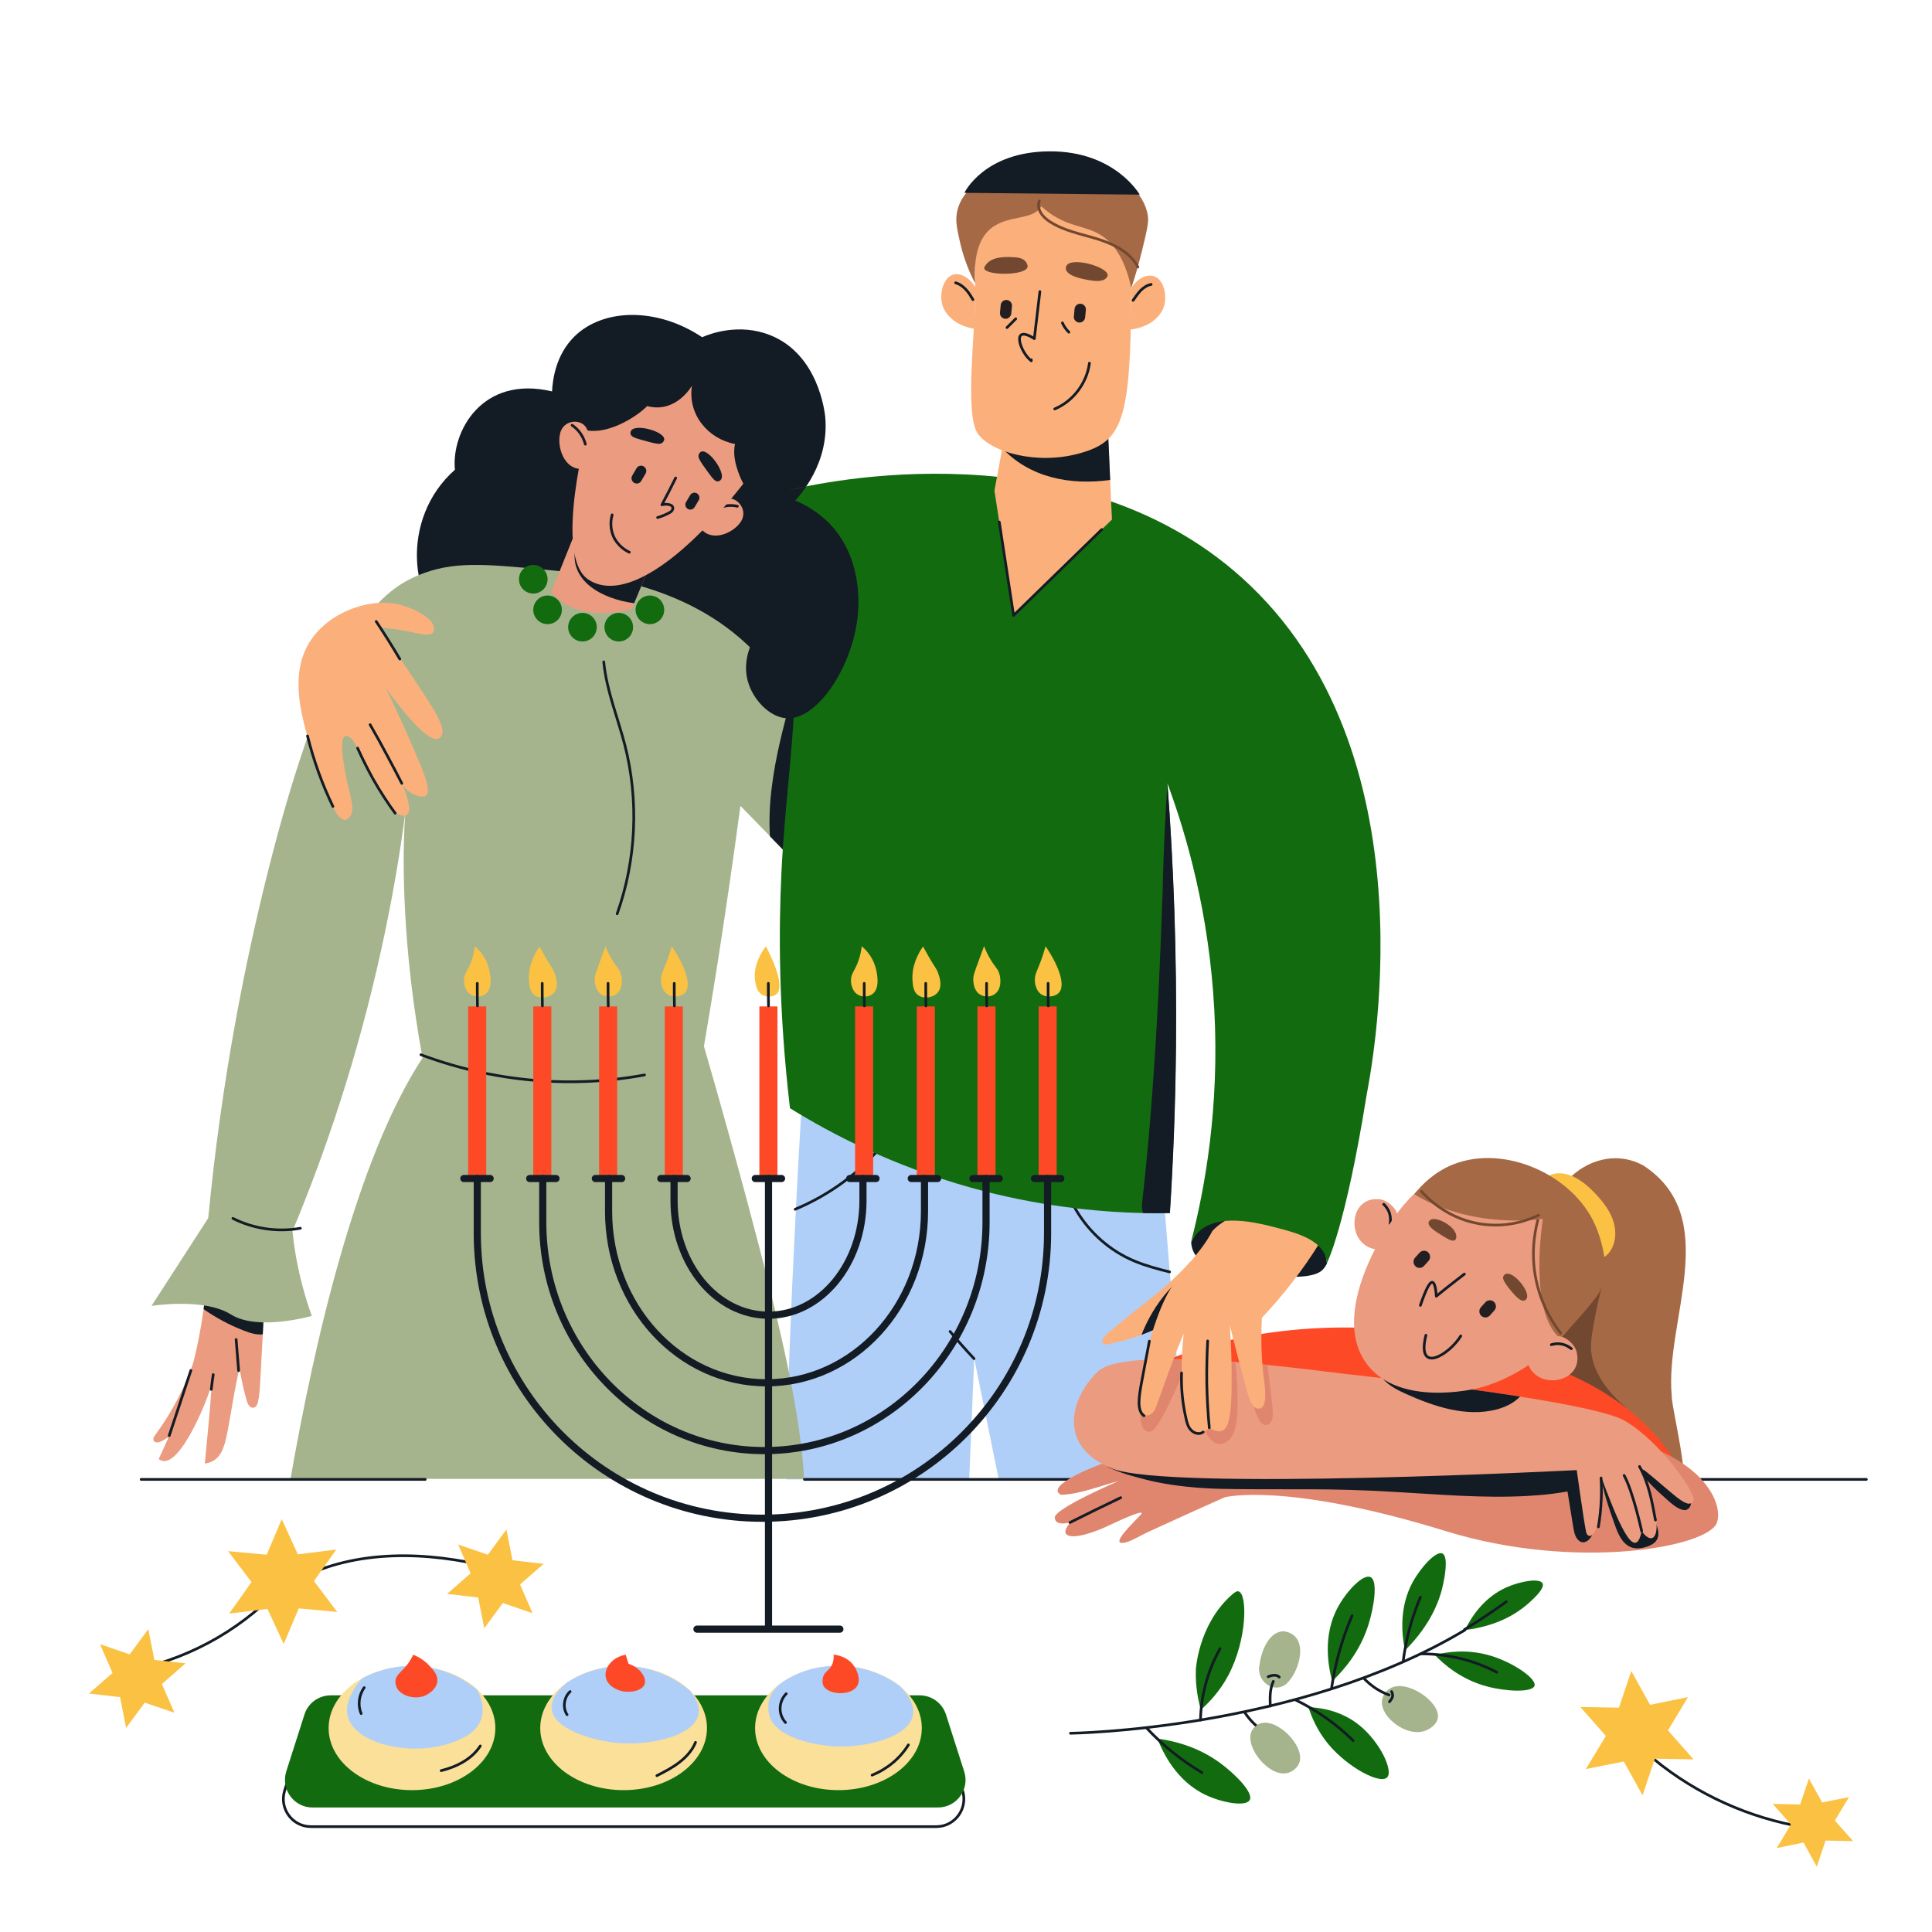 <?xml version="1.0" ?><svg id="Layer_1" style="enable-background:new 0 0 1080 1080;" version="1.1" viewBox="0 0 1080 1080" xml:space="preserve" xmlns="http://www.w3.org/2000/svg" xmlns:xlink="http://www.w3.org/1999/xlink"><style type="text/css">
	.st0{fill:none;stroke:#131B24;stroke-width:1.5;stroke-linecap:round;stroke-linejoin:round;stroke-miterlimit:10;}
	.st1{fill:#126C0F;}
	.st2{fill:#0D590B;}
	.st3{fill:#FFFFFF;}
	.st4{fill:#FD4926;}
	.st5{fill:#FFFFFF;stroke:#131B24;stroke-width:1.5;stroke-linecap:round;stroke-linejoin:round;stroke-miterlimit:10;}
	.st6{fill:#FFBE8F;}
	.st7{fill:#B0CFF8;}
	.st8{fill:#131B24;}
	.st9{fill:#3B1308;}
	.st10{fill:#8F1A09;}
	.st11{fill:none;}
	.st12{fill:#543613;}
	.st13{fill:#A5B48D;}
	.st14{fill:#FBE099;}
	.st15{fill:#FBC143;}
	.st16{fill:#F9A525;}
	.st17{fill:#F9A525;stroke:#131B24;stroke-width:1.5;stroke-linecap:round;stroke-linejoin:round;stroke-miterlimit:10;}
	.st18{fill:none;stroke:#8F1A09;stroke-width:1.5;stroke-linecap:round;stroke-linejoin:round;stroke-miterlimit:10;}
	.st19{fill:#E8F1FD;}
	.st20{fill:#8FB8F4;}
	.st21{fill:none;stroke:#131B24;stroke-width:1.5;stroke-linecap:round;stroke-miterlimit:10;}
	.st22{fill:#1D2E59;}
	.st23{fill:#A66946;}
	.st24{fill:#5C301B;}
	.st25{fill:#BD3C2A;}
	.st26{fill:none;stroke:#8F1A09;stroke-width:1.5;stroke-linecap:round;stroke-miterlimit:10;}
	.st27{fill:none;stroke:#FFFFFF;stroke-width:1.5;stroke-linecap:round;stroke-linejoin:round;stroke-miterlimit:10;}
	.st28{fill:none;stroke:#FFFFFF;stroke-width:1.5;stroke-linecap:round;stroke-miterlimit:10;}
	.st29{fill:none;stroke:#B0CFF8;stroke-width:1.5;stroke-linecap:round;stroke-miterlimit:10;}
	.st30{fill:#EB9B7F;}
	.st31{fill:none;stroke:#B0CFF8;stroke-width:1.5;stroke-linecap:round;stroke-linejoin:round;stroke-miterlimit:10;}
	.st32{fill:#CB582C;}
	.st33{fill:#690C04;}
	.st34{fill:#829467;}
	.st35{fill:#22391F;}
	.st36{fill:#FBB07B;}
	.st37{fill:none;stroke:#693D30;stroke-width:1.5;stroke-linecap:round;stroke-linejoin:round;stroke-miterlimit:10;}
	.st38{fill:none;stroke:#3B1308;stroke-width:1.5;stroke-linecap:round;stroke-linejoin:round;stroke-miterlimit:10;}
	.st39{fill:#693D30;}
	.st40{fill:#E68B7A;}
	.st41{fill:#FD4926;stroke:#131B24;stroke-width:1.5;stroke-linecap:round;stroke-linejoin:round;stroke-miterlimit:10;}
	.st42{fill:#231F20;}
	.st43{fill:#3E4560;}
	.st44{fill:#3E4560;stroke:#131B24;stroke-width:1.5;stroke-linecap:round;stroke-linejoin:round;stroke-miterlimit:10;}
	.st45{fill:#1A1A1A;}
	.st46{fill:none;stroke:#22391F;stroke-width:3;stroke-linecap:round;stroke-linejoin:round;stroke-miterlimit:10;}
	.st47{fill:none;stroke:#126C0F;stroke-width:1.5;stroke-linecap:round;stroke-linejoin:round;stroke-miterlimit:10;}
	.st48{fill:#6E4D41;}
	.st49{fill:#C79E8F;}
	.st50{fill:none;stroke:#6E4D41;stroke-width:1.5;stroke-linecap:round;stroke-linejoin:round;stroke-miterlimit:10;}
	.st51{fill:none;stroke:#231F20;stroke-linecap:round;stroke-linejoin:round;stroke-miterlimit:10;}
	.st52{fill:#4C4CFF;}
	.st53{fill:#EB9B7F;stroke:#131B24;stroke-width:1.5;stroke-linecap:round;stroke-linejoin:round;stroke-miterlimit:10;}
	.st54{fill:none;stroke:#126C0F;stroke-width:5;stroke-miterlimit:10;}
	.st55{fill:none;stroke:#FBC143;stroke-width:1.5;stroke-linecap:round;stroke-linejoin:round;stroke-miterlimit:10;}
	.st56{fill:#C8D8E3;}
	.st57{opacity:0.6;fill:none;stroke:#EB9B7F;stroke-width:1.5;stroke-linecap:round;stroke-linejoin:round;stroke-miterlimit:10;}
	.st58{fill:#79848A;}
	.st59{fill:#734830;}
	.st60{fill:#E0866E;}
	.st61{fill:none;stroke:#734830;stroke-width:1.5;stroke-linecap:round;stroke-linejoin:round;stroke-miterlimit:10;}
	.st62{fill:none;stroke:#131B24;stroke-width:4;stroke-linecap:round;stroke-linejoin:round;stroke-miterlimit:10;}
	.st63{fill:#47322A;}
	.st64{fill:#ED1C24;}
	.st65{clip-path:url(#SVGID_00000043443722393651019040000006368004147750301058_);}
	.st66{fill:#FBC143;stroke:#131B24;stroke-width:1.5;stroke-linecap:round;stroke-linejoin:round;stroke-miterlimit:10;}
	.st67{fill:none;stroke:#A66946;stroke-width:1.5;stroke-linecap:round;stroke-linejoin:round;stroke-miterlimit:10;}
	.st68{fill:none;stroke:#22391F;stroke-width:10;stroke-linecap:round;stroke-linejoin:round;stroke-miterlimit:10;}
	.st69{fill:none;stroke:#FD4926;stroke-width:1.5;stroke-linecap:round;stroke-linejoin:round;stroke-miterlimit:10;}
	.st70{fill:#B0CFF8;stroke:#131B24;stroke-width:1.5;stroke-linecap:round;stroke-linejoin:round;stroke-miterlimit:10;}
	.st71{fill:none;stroke:#CF7332;stroke-width:1.5;stroke-linecap:round;stroke-linejoin:round;stroke-miterlimit:10;}
	.st72{fill:#666666;}
	.st73{fill:#D49A6F;}
	.st74{fill:#543B32;}
	.st75{fill:#A66946;stroke:#131B24;stroke-width:1.5;stroke-linecap:round;stroke-linejoin:round;stroke-miterlimit:10;}
	.st76{fill:#E73C1F;}
	.st77{fill:#201D1E;}
	.st78{fill:#CC6C4E;}
</style><g><g><path class="st7" d="M663.3,827H558.3l-13.7-67.6l-2.8,67.6H439.5c0.9-87.3,9.4-222,9.4-222l200,44.2L663.3,827z"/><path class="st0" d="M444.5,676c19.3-8.1,36.2-20.5,48.5-35.7"/><path class="st0" d="M598.6,669.6c0.5,2.3,1.5,4.4,2.7,6.4c7.5,12.9,19.2,23.3,33,29c6.3,2.6,12.9,4.4,19.5,6"/><path class="st0" d="M544.5,759.5c-4.6-4.9-9.1-10-13.4-15.2"/></g><g><g><path class="st30" d="M113.1,744.5c-4.7,20.7-13.7,40.5-26.3,57.6c-0.7,0.9-1.4,2.1-0.9,3.2c0.7,1.5,3,1.1,4.5,0.3     c4.7-2.5,9-5.9,12.5-9.9"/><path class="st30" d="M144.9,731.3c-0.2,4.1-1.2,8.9-2.9,14.3c-1.8,5.9-4.6,12.3-8.2,19.2c0,0.1-0.1,0.1-0.1,0.2     c-2,9.8-3.5,17.9-4.4,23.4c-2.8,15.9-3.8,25-10.5,28.4c-1.6,0.9-3.2,1.2-4.3,1.3c1.4-14.4,2.9-30,3.9-44.3     c-3.5,11.9-19.5,50.1-29.7,41.8c5.9-12.3,12-27.2,16.9-44.7c4.1-14.2,6.6-27.4,8.2-39c0.3-2.1,0.6-4.2,0.8-6.2     c2.3-1.6,13.1-8.9,21-9c1.8,0,3.4,0.3,4.8,1.1c0.1,0.1,0.2,0.1,0.4,0.2C143.9,720,145.2,724.7,144.9,731.3z"/><path class="st53" d="M119.2,768.4c-0.2,1.4-0.4,2.8-0.6,4.2c-0.2,1.4-0.3,2.7-0.5,4.1"/><path class="st30" d="M147.9,727.1c-0.4,6.3-0.7,12.5-1,18.8c-0.5,9.2-1,18.5-1.5,27.7c-0.2,3.4-0.4,6.8-1.2,10.2     c-0.3,1.3-1,2.8-2.4,3.1c-2,0.4-3.3-1.9-3.8-3.7c-1.8-6.1-3.1-12.2-4.1-18.4c-0.8-5.3-1.4-10.7-1.6-16.1l3.7-5.1l9-12.3     L147.9,727.1z"/><path class="st8" d="M147.9,727.1c-0.4,6.3-0.7,12.5-1,18.8c-0.3,0-0.6,0-0.9,0.1c-1.3,0-2.7-0.1-4-0.4c-2-0.4-4-1.1-6-1.9     c-0.1,0-0.1,0-0.2-0.1c-7.8-3-15.1-7-22-11.8c0.3-2.1,0.6-4.2,0.8-6.2c2.3-1.6,13.1-8.9,21-9c1.4,0.3,2.7,0.6,4.1,0.9     c0.2,0.1,0.4,0.1,0.7,0.2c0.1,0.1,0.2,0.1,0.4,0.2c3,2.1,4.4,6.9,4.1,13.4L147.9,727.1z"/><path class="st53" d="M132,748.8c0.5,5.8,0.9,11.6,1.4,17.4"/><path class="st0" d="M106.7,766.1c-4,12.1-8.1,24.3-12.1,36.4"/></g><path class="st8" d="M464.1,293.2c-6.9-7.4-14.6-11.3-19.7-13.4c2.8-2.9,19.3-20.9,16.9-46.8c-0.3-2.7-3.8-35-30.9-45.7    c-17.5-6.9-33.8-0.6-37.9,1.2c-25.7-17.1-55.7-16-71.5-0.3c-10.4,10.3-12.1,24.3-12.4,30.6l0,0c-39.2-9.3-56.4,22.6-54.3,43.8    c-31,27.3-25.7,76.8,0.5,91.2c-10.7,27.8,0.9,43.4,30.6,47.8c16.3,2.4,25.3-12.4,29.3-27.6c21.1,18.5,48.9,30.8,73.7,34.6    c13.8,2.1,36.4,4.9,58-8.8c31-19.6,33.4-56.6,33.5-58.6C480,335.1,481.1,311.3,464.1,293.2z"/><g><path class="st13" d="M190.3,702c12.2-42.4,27.3-82.3,45.9-110.6c-11.6-63-11-110.9-10.1-129.5c0.3-5.5,0.6-8.5,0.6-8.5     c-3.2,24.5-7.6,50.4-13.6,77.5c-13.2,60.1-31,112.7-49.6,157.3c0.9,9.3,2.7,19.8,5.7,31.1c1.6,5.9,3.3,11.3,5.1,16.3     c0,0-30.1,8.7-45.2-0.8c-15.1-9.5-44.4-4.8-44.4-4.8l31.7-49.1c7.6-79,21-144.2,33.1-192.6c33.5-133.7,62.1-157.4,84.3-166.7     c19.2-8,36.5-6.4,71.2-3.1c28,2.7,82.5,7.9,119.7,49c7.6,8.4,13.2,16.9,17.1,24c1.7,3,3,5.8,4.2,8.2c-1.8,26.1-3.6,52.1-5.5,78.1     c-3.4-3.5-6.8-7-10.2-10.5c-5.5-5.6-10.9-11.2-16.4-16.8c-2,14.9-4.1,29.9-6.3,45c-4.4,30.4-9.1,60.2-14.1,89.4     c10.1,34.7,18.1,64.1,24.1,86.3c20.8,77.8,29.9,120.8,31.9,155.5H162.4C169,789,178.1,744.3,190.3,702z"/><path class="st0" d="M235.3,589.6c20.6,7.7,50.5,15.7,86.7,15.1c14.2-0.2,27-1.7,38.3-3.8"/><path class="st0" d="M130.2,681.1c11.5,5.8,25,7.8,37.7,5.5"/><path class="st0" d="M337.5,370c1.5,15.9,7.8,31,11.8,46.5c7.9,30.9,6.4,64.2-4.3,94.3"/></g><path class="st8" d="M446.1,399.9c-1.8,26.1-3.6,52.1-5.5,78.1c-3.4-3.5-6.8-7-10.2-10.5c-0.6-9.3-0.1-18.8,1.1-28    c2-16.2,6.1-32.1,10.4-47.9C443.6,394.6,445,397.4,446.1,399.9z"/><path class="st8" d="M479.7,341.3c-0.1,2-2.5,39-33.5,58.6c-0.5,0.3-1.1,0.7-1.6,1c0.3-10.8,0.5-22.4,0.5-35.7    c0-39.3-1.9-71.2-3.4-91.2c1.5-0.4,4.6-1.1,9-2c-2.8,4.1-5.3,6.8-6.2,7.8c5.1,2.1,12.7,6.1,19.7,13.4    C481.1,311.3,480,335.1,479.7,341.3z"/><g><path class="st30" d="M402,281.6c6.7-8.1,17.7,2.3,11.9,10.4c-4.3,6.1-15.4,10.8-21.5,4.2"/><path class="st0" d="M402.3,283.8c3.1-1.3,6.6-1.6,9.9-0.8"/></g><g><path class="st30" d="M360.9,321.7c-2.1,5.2-4.2,10.3-6.4,15.5c-0.4,1.1-0.9,2.1-1.3,3.2c0,0-28.8,9.4-45.1-9.3     c4-10,8-19.9,12-29.9c1.5,0.8,3.1,1.5,4.6,2.3C336.8,309.5,348.9,315.6,360.9,321.7z"/><path class="st8" d="M360.9,321.7c-2.1,5.2-4.2,10.3-6.4,15.5c-17.7-2.3-37-12.4-32.7-31.6l2.8-2.1     C336.8,309.5,348.9,315.6,360.9,321.7z"/></g><path class="st30" d="M328.9,237.9c0,0-20,72.9,0,86.1s55.7-11.8,93.2-62.2c2.1-22-8.8-42.6-26.5-51    C373,200.1,342,210.8,328.9,237.9z"/><g><path class="st8" d="M395.9,264.1c2.6,3.6,3.9,5.1,5.4,5c0.7-0.1,1.4-0.5,1.8-1.1c2.6-3.8-6.7-16.8-10.9-15.6     c-1.1,0.3-1.5,1.5-1.6,1.7C390.1,255.6,390.7,257.1,395.9,264.1z"/><path class="st8" d="M359,246c-4.3-1.2-6.1-1.9-6.5-3.3c-0.2-0.7,0-1.5,0.4-2.1c2.7-3.7,18.1,0.5,18.4,4.8c0.1,1.1-0.9,2-1.1,2.1     C369,248.5,367.4,248.4,359,246z"/><path class="st8" d="M354.5,269.9L354.5,269.9c-1.4-0.8-1.9-2.6-1.1-4l2.4-4.1c0.8-1.4,2.6-1.9,4-1.1l0,0c1.4,0.8,1.9,2.6,1.1,4     l-2.4,4.1C357.6,270.3,355.9,270.7,354.5,269.9z"/><path class="st8" d="M384.5,284.5L384.5,284.5c-1.3-0.8-1.8-2.5-1-3.8l2.3-3.9c0.8-1.3,2.5-1.8,3.8-1l0,0c1.3,0.8,1.8,2.5,1,3.8     l-2.3,3.9C387.5,284.8,385.8,285.3,384.5,284.5z"/><path class="st0" d="M377.7,267.2c-2.5,5.1-5.1,10.1-7.7,15c1.3-0.4,2.8-0.4,4.1-0.1c0.8,0.2,1.6,0.5,1.9,1.3     c0.3,0.7,0.1,1.5-0.4,2.1c-0.5,0.6-1.1,1-1.8,1.3c-2,1.1-4.1,1.9-6.2,2.5"/><path class="st0" d="M342.2,287.8c-0.4,1.4-1.6,6.1,0.5,11.5c2.6,6.3,8,8.9,9.1,9.4"/></g><path class="st8" d="M386.8,215.6c0,0-8.8,15.7-25,11.4c-6.6,6.6-22.6,16.2-34.5,13.4s12.3-69,85.1-38.9    c32.8,12.9,15.7,70.2,15.7,70.2l-10.6,2.3c0,0-9.3-14.8-6.6-25.8C395.9,245.4,384.3,231.8,386.8,215.6z"/><g><path class="st30" d="M328.7,244.4c1.3-10.7-13.8-11.8-15.7-1.6c-1.6,7.6,2.6,19.3,11.6,19.3"/><path class="st0" d="M319.8,237.7c3.7,2.5,6.3,6.3,7.4,10.6"/></g><g><circle class="st1" cx="298.1" cy="323.8" r="8"/><circle class="st1" cx="306.1" cy="340.9" r="8"/><circle class="st1" cx="325.6" cy="350.6" r="8"/><circle class="st1" cx="345.9" cy="350.6" r="8"/><circle class="st1" cx="363.3" cy="340.9" r="8"/></g></g><g><line class="st0" x1="902.8" x2="1043.3" y1="827" y2="827"/><line class="st0" x1="78.9" x2="237.7" y1="827" y2="827"/><line class="st0" x1="449.7" x2="630.2" y1="827" y2="827"/></g><g><g><path class="st30" d="M780.5,683c3.4-4.8-3.9-11.7-8.6-12.5c-18.7-2.8-19.9,26.2-2,28"/><path class="st0" d="M777.1,684c0.2-1.1,0.4-3.3-0.4-5.9c-0.9-2.6-2.4-4.2-3.2-4.9"/></g><path class="st23" d="M918.8,651.6c44.3,29.2,11.8,86.6,15.7,128.4c-0.2,8.5,14.5,61.2,1.7,59.3c-34.7-8.3-76.3-7.9-100.5-37.9    c-1.7-15.4,19.1-34.4,24.1-49.7c15.7-28.9-0.5-74.3,19.1-94.6C889.9,647.3,905.4,644.1,918.8,651.6z"/><path class="st59" d="M909.3,787.2c-16.4-14.1-19.6-25.8-19.9-33.2c-0.2-5.2,0.9-10.8,2.7-20.2c2.7-13.9,5.1-17.8,3.9-25.9    c-0.5-3.2-1.9-12.7-8.5-15.6c-2.7-1.2-6.4-1.5-13.5,1.9c-12.8,6.1-22.3,17.4-30.2,29.1c-6.7,9.8-12.8,21.2-11.2,33    C858.2,766.6,883.7,776.9,909.3,787.2z"/><path class="st4" d="M780.9,743.4c17,1.5,51.8,6,88.9,22c0,0,41.4,13.4,64.9,48.9c1.5,2.3,3,4.8,2.9,7.4    c-0.3,6.2-9,10.2-16.9,12.5c-28.2,8.3-59.1,10.2-89.4,9.9c-70-0.6-142.1-13.3-196.6-45.6c-4.7-2.8-9.6-6-11-10.4    c-2.3-7.1,5.9-13.8,8.9-16.3C647.8,758.8,703.7,736.4,780.9,743.4z"/><path class="st15" d="M862.8,660.5c0.9-2.5,3.6-3.9,6.2-4.4c8.4-1.5,16.3,4.4,22.3,10.6c4.1,4.3,8,9.1,10.1,14.6    s2.3,12.1-0.8,17.3c-1.3,2.2-3.2,4.1-5.6,5s-5.3,0.6-7.2-1.1L862.8,660.5z"/><g><path class="st60" d="M622.2,816.4c-4.3,0.5-39.4,13.9-29.1,19.2c10.9-0.4,21.6-4.9,32.2-7.7c-12.8,5.6-36.1,16.4-35.7,20.6     c0.1,1.1,0.7,1.8,0.7,1.8c1.9,2.3,7,1,8.2,0.6c-0.4,0.4-3.9,4.2-2.7,6.4c0.5,0.8,1.4,1.1,2.2,1.3c6.5,1.3,19.5-4.8,19.8-4.9     c4.7-2.2,23.6-11.2,19.9-7s-18.4,17.7-8.7,15.6c4.3-1.1,7.9-3.8,15.4-7.1c13.5-6.2,26.9-12.3,40.2-18.2c0,0,33.4-8.9,123.6,18.9     c72.8,22.5,147,9,151.6-4.8c4.5-13.8-14.4-45-74.3-49.9C825.5,796.3,622.2,816.4,622.2,816.4z"/><path class="st8" d="M875.5,829.2c1.3,8,2.6,16.1,3.9,24.1c0.4,2.2,0.7,4.5,1.9,6.4c0.7,1.1,1.7,2.1,3,2.4c1.9,0.4,3.8-1,4.9-2.6     c1.8-2.8,2.1-6.2,2.4-9.5c0.7-9.4,1.4-18.7,2.1-28.1c-0.4,0.1-0.8,0.1-1.2,0.2L875.5,829.2z"/><path class="st8" d="M894.6,823.8c1.5,9.8,4.8,19.3,8.1,28.6c1.8,5.1,4.2,10.8,9.3,12.6c3.1,1.1,6.5,0.4,9.5-0.7     c1.7-0.7,3.4-1.6,4.4-3.1c2.3-3.2,0.7-7.7-0.9-11.3c-2.6-5.7-5.2-11.4-7.7-17.1L894.6,823.8z"/><path class="st8" d="M915.3,820.4c4.4,7,10.6,12.6,16.8,18.1c2.3,2,4.6,4.1,7.5,5.2c0.9,0.3,1.8,0.6,2.8,0.4     c1.8-0.4,2.9-2.3,2.9-4.1c0-1.8-0.9-3.5-1.9-5.1c-1.4-2.2-3.1-4.1-5-5.9L915.3,820.4z"/><path class="st8" d="M618.6,819.7c5.7,2.8,10.2,4.4,21,7.2c21,5.4,41.9,5.4,50.8,5.5c33.2,0.4,51.4-0.6,87.8,1.5     c25.4,1.4,50.9,3.8,76.3,2.3c9.2-0.5,18.4-1.6,27.4-3.6c2.5-0.6,5.2-1.3,7-3c2.9-2.8,3-7.6,1.2-11.1s-5.3-6-8.8-7.8     c-13.5-6.8-26.2-6-26.2-6c-41.1,1.1-92.9,4.8-92.9,4.8"/><path class="st0" d="M598.1,851.1c9.4-4.7,18.9-9.4,28.4-13.9"/></g><g><g><g><path class="st30" d="M946.6,839.2c-3.6,5-11-4.4-29.3-18.9c14.5,34.6,8.4,46.7,0.4,35.6c-3.8,19-14-7.2-22.8-30.7       c1.8,32.9-7,37.2-8.3,31c-1.3-6.3-5.2-34.4-5.2-34.4s-228.6,11.8-259.8-0.9c-31.2-12.6-22.9-39.9-7.9-54.2       c4.3-4.2,15.3-6.1,29.1-6.7c6.3-0.3,13.2-0.3,20.3-0.1c4.7,0.1,9.4,0.3,14.2,0.6c4.5,0.2,9,0.5,13.4,0.9       c2.4,0.2,4.8,0.4,7.1,0.6c3.7,0.3,7.2,0.6,10.7,1c15,1.5,27.5,3.1,33.3,3.8c4.8,0.6,16.2,1.9,31,3.6c21.9,2.6,51,6.2,76.9,10.3       c27.1,4.3,50.7,9,58.5,13.5C928.3,805.8,949.2,836.1,946.6,839.2z"/></g></g></g><path class="st60" d="M663,759.9c-0.2,1-0.4,2-0.7,3.1c-2,7.7-5.5,15-9,22.2c-2.2,4.5-4.4,9.1-7.6,13c-0.8,0.9-1.7,1.9-2.9,2.1    c-1.5,0.3-3-0.6-3.8-1.9s-1.1-2.8-1.2-4.2c-1.4-11.5,1.3-23.1,4.8-34.1C649,759.7,655.9,759.7,663,759.9z"/><path class="st60" d="M691.8,785.6c-0.1,3.8-0.2,7.7-1,11.4c-0.6,2.8-1.5,5.5-3.4,7.6c-1.9,2.1-5,3.2-7.6,2.2    c-1.3-0.5-2.4-1.5-3.3-2.5c-4.5-5.2-5.8-12.6-6.1-19.5c-0.2-4.8-0.1-9.8,1.4-14.4c1.2-3.6,3.2-6.8,5.3-9.9c4.5,0.2,9,0.5,13.4,0.9    C691.5,769.4,691.9,777.5,691.8,785.6z"/><path class="st60" d="M711.5,790c0,1.5,0,3-0.7,4.3c-0.6,1.3-2,2.4-3.4,2.3c-1.8-0.1-3.1-1.8-3.9-3.4c-1-2.1-1.8-4.2-2.5-6.4    c-1.7-5.3-3.1-10.7-3.5-16.2c-0.2-2.9-0.1-5.8,0.3-8.6c3.7,0.3,7.2,0.6,10.7,1c0.7,5.6,1.4,11.2,2.1,16.8    C711,783.2,711.4,786.6,711.5,790z"/><path class="st8" d="M849.7,780.7c-3.4,3.6-8.2,5.9-13.1,7.2c-17,4.4-34.9-1.6-50.9-8.8c-4.7-2.1-9.8-4.8-12.9-8.7    C794.6,773,823.8,776.6,849.7,780.7z"/><path class="st0" d="M916.5,819.8c5.1,9.1,7,19.6,8.9,29.9"/><path class="st0" d="M895,826.2c0.2,3.6,0.3,7.6,0.1,11.9c-0.2,5.7-0.8,10.8-1.6,15.4"/><path class="st0" d="M917.7,855.9c0,0-4.8-22-9.8-31.1"/><path class="st30" d="M872.6,747.8c-0.1,0.2-0.3,0.3-0.5,0.5c-12.6,13.3-29.4,23.5-45.5,27.6c-2,0.5-44,10.8-62.3-13.1    c-19.1-24.8,4.4-64.9,8.1-71.3c3.4-5.8,9.1-15.5,18-24v0c7.5-7.1,17.3-13.3,30-15.6c28.8-5,61,12.4,69.7,38.1    C897,710.2,888.1,731.3,872.6,747.8z"/><path class="st42" d="M791.3,707.9L791.3,707.9c-1.4-1.3-1.5-3.4-0.3-4.8l2.5-2.8c1.3-1.4,3.4-1.5,4.8-0.3l0,0    c1.4,1.3,1.5,3.4,0.3,4.8l-2.5,2.8C794.8,709,792.7,709.2,791.3,707.9z"/><path class="st42" d="M828.1,735.6L828.1,735.6c-1.4-1.3-1.5-3.4-0.3-4.8l2.5-2.8c1.3-1.4,3.4-1.5,4.8-0.3l0,0    c1.4,1.3,1.5,3.4,0.3,4.8l-2.5,2.8C831.7,736.7,829.5,736.9,828.1,735.6z"/><path class="st0" d="M818.6,712.2c-2.2,1.7-4.4,3.4-6.7,5.2c-3.1,2.4-6.1,4.8-9,7.2c-0.3-5-1.1-7.6-2.2-7.8    c-1.5-0.2-3.7,4.1-6.7,12.9"/><path class="st59" d="M799.5,682c-0.1,0.1-0.7,0.6-0.9,1.3c-0.5,2.4,3.6,4.9,7.1,7.1c3.1,1.9,6.3,4,7.7,2.8    c0.7-0.6,0.7-1.8,0.7-2.2C813.8,685.5,802.7,679.6,799.5,682z"/><path class="st59" d="M853.4,725.9c-0.1,0.1-0.4,0.8-1.2,1.1c-2.3,0.8-5.4-2.9-8-6c-4.3-5.2-4.1-6.7-3.9-7.3    c0-0.1,0.5-1.3,1.6-1.6C846,710.6,855.6,722,853.4,725.9z"/><path class="st0" d="M797.1,746.4c-5.5,22.1,12.9,11.1,19.5,0.4"/><path class="st23" d="M872.6,747.8c-0.1,0.1-0.2,0.2-0.2,0.2c-0.1,0.1-0.1,0.2-0.2,0.2l0,0c-18.2-14.9-9.7-66.8-9.7-66.8    c-45,5.1-71.9-13.9-71.9-13.9v0c4.2-5.2,11.3-12.5,22-16.7c28.7-11.2,67.1,6,79.3,34.4c1,2.4,10.3,23.9,1.7,37.9    C889.3,729.9,873.3,747,872.6,747.8z"/><path class="st61" d="M859.6,682.2c-1.7,6.6-4.4,20.4-0.1,36.8c3.2,12.3,9,21.2,12.9,26.2"/><path class="st61" d="M860.1,679.3c-4.8,2.3-15.8,6.8-30.1,5.2c-20.1-2.2-32.3-15-35.4-18.5"/><g><path class="st30" d="M867.8,748.2c4.4-4,12.1,2.4,13.4,7c5.1,18.2-23.6,23-27.5,5.5"/><path class="st0" d="M867.2,751.7c1-0.3,3.2-0.9,5.9-0.3c2.7,0.5,4.4,1.9,5.3,2.5"/></g></g><g><path class="st8" d="M665.9,694.3c0,1.4,0.3,3.4,1.3,5.5c3,6.2,10.4,8.4,25.4,10.9c39.4,6.6,45.4,0.9,47.4-1.6    c0.9-1.1,1.5-2.2,1.8-2.8c-1.8-15.8-11.6-29.3-25.3-34.3C698.4,665.3,676,674.3,665.9,694.3z"/><g><path class="st36" d="M669.1,729.1c-3.3,2.6-6.8,5-10.3,7.1c-7,4.3-14.4,7.8-22.1,10.5c-5.8,2.1-11.8,3.7-17.9,4.8     c-0.4,0.1-0.9,0.1-1.3,0c-1.1-0.3-1.5-1.6-1.2-2.7c0.3-1.1,1.2-1.9,2-2.6c9.8-8.8,20.6-16.6,30.7-25.1c4.8-4,9.4-8.3,13.7-12.9     c1-1.1,1.9-2.1,2.9-3.2L669.1,729.1z"/><path class="st8" d="M664.5,710.8c-0.9,2.8-1.7,5.8-2.5,8.9c-1.5,5.8-2.5,11.4-3.2,16.5c-3.2,1.9-6.8,3.9-10.8,5.8     c-3.5,1.7-6.8,3-9.9,4.2c2.3-5.9,6.1-13.8,12.6-21.9C655.5,718.4,660.4,714,664.5,710.8z"/><path class="st36" d="M677.7,688.2c-7.2,13.7-19,22.5-26.4,37.8S638,765,636.5,783.2c-0.8,9.5,7.1,10.4,9.6,3.7     c6.5-17.8,9.6-27.4,15.6-41.3c-1.4,12-1.2,21.8-0.8,28.7c0.4,6.2,0.7,24.7,7.3,26.6c2.9,0.8,6.1-0.8,7.8-2.7l0,0     c2.2,1.3,4.9,2.5,7.3,1.5c3.1-1.3,5.4-6.1,5.2-31.7c0-7.3-0.3-16.5-1-27c2.3,9.3,4.3,16.9,5.8,22.5c3.7,13.5,5.3,23.3,9.7,23.9     c0.2,0,1,0.1,1.8-0.2c3.8-1.8,2.3-12,1.5-18.1c-0.9-7.6-1.6-18.4-0.9-32.4c5.5-5.9,11.4-12.6,17.2-20.2     c5.5-7.1,10.5-14.3,14.5-20.8C724.2,671.7,691.3,673.1,677.7,688.2z"/><path class="st0" d="M660.5,767.5c-0.3,8.6,0.6,17.2,2.5,25.5c0.5,2.4,1.2,4.9,3,6.6c1.7,1.8,4.8,2.4,6.6,0.9"/><path class="st0" d="M642.5,749.7c-1.5,7.8-2.9,15.5-4.4,23.3c-0.7,3.8-1.4,7.7-1.4,11.6c0.1,2.6,0.7,5.4,2.8,6.8"/><path class="st0" d="M675.1,749.6c-0.4,7.4-0.6,15.4-0.5,23.9c0.2,8.8,0.7,17,1.4,24.6"/></g></g><g><path class="st36" d="M181.7,440.7c1.8,4.9,6.5,18,11.3,17.6c1.1-0.1,1.9-1,2.3-1.4c3.4-3.7,0.8-10.5-1.3-20.1    c-0.5-2.1-5.1-23.7-1.1-25.4c0.6-0.2,1.5-0.2,3.3,1.3c5.8,5.2,17.4,41,28.6,43.2c7.9,1.1,1.8-13-0.1-18c0.6,1.1,2.8,4.9,7.5,6.5    c1.6,0.6,4.4,1.5,5.9,0.4c3.1-2.4-1.2-12.9-4.2-19.9c-4.2-9.9-10.1-23.5-18.1-40.1c6.6,9.1,23.2,31.1,29.6,28    c0.6-0.3,0.9-0.7,1.1-1c3.5-4.5-3.9-15.5-15.8-33.2c-3.5-5.2-10-14.9-18.7-27.9c6.8,0.6,12.2,1.5,15.9,2.2c7,1.4,12.4,3,14.2,0.6    c0.7-0.9,0.6-2,0.5-2.5c-0.6-6.2-12.8-11.3-18.4-12.8c-15-4.2-36.8,2.2-48.6,17.1C158.6,376.8,169.6,407.3,181.7,440.7z"/><path class="st0" d="M206.9,405.1c3.4,5.9,6.8,12,10.1,18.3c2.6,4.9,5.2,9.7,7.6,14.5"/><path class="st0" d="M199.9,418.2c2.4,5.3,5.2,11,8.5,17c4.1,7.3,8.4,13.8,12.5,19.4"/><path class="st0" d="M171.9,411.4c3.4,13.6,8.1,26.8,14.2,39.4"/><path class="st0" d="M210.3,347.4c4.6,6.9,9,13.9,13.2,21"/></g><g><path class="st1" d="M763.9,612.4c-11.9,74.2-22.2,93.8-22.2,93.8c0-0.9-0.2-2.1-0.6-3.5c-3.1-9.9-16.8-13.6-26.7-16.2    c-12.3-3.2-34-8.7-45,2.7c-1.8,1.9-2.9,3.8-3.6,5.1c7.9-30.6,15.9-75.5,13-129.9c-2.9-53.7-15.3-97.1-26.2-126.5    c3.4,45.9,5.2,95.1,4.7,147.3c-0.3,32.2-1.5,63.2-3.4,92.9c-4.7,0.1-9.7,0.1-15,0c-26-0.6-59.2-3.9-96.2-14.2    C499,651.7,465,634,441.6,619.5c-6.5-55.3-6.3-100.1-4.8-131.3c2.2-45,7.4-70.1,8.2-123.1c0.6-38.6-1.5-70.3-3.4-91.2    c14.1-3.5,162.7-37.5,257.5,53.6C802.5,426.8,765.7,601.7,763.9,612.4z"/><path class="st8" d="M657.4,585.2c-0.3,32.2-1.5,63.2-3.4,92.9c-4.7,0.1-9.7,0.1-15,0c-0.9-2.4-0.7-4.6-0.6-5.2    c2.3-20.4,4.2-40.9,5.7-61.5c2.8-37.4,4.5-74.9,5.8-112.4c0.1-3.7,0.3-14.1,0.9-28.1c0.6-13.9,1.3-25.3,1.8-32.9    C656.1,483.7,657.9,533,657.4,585.2z"/><g><g><path class="st36" d="M621.6,290.4c-18.3,17.9-36.6,35.7-54.9,53.6c-3.6-23.2-7.2-46.5-10.8-69.7c1.5-8,2.9-15.9,4.4-23.9      c0.4-2.2,0.8-4.5,1.2-6.8c0,0,0,0,0,0l0.1,0l39.9-13l17.2-5.6c0.1,2.4,0.2,4.7,0.3,7c0.5,12.1,1,24.2,1.6,36.3      C620.9,275.7,621.2,283,621.6,290.4z"/><path class="st8" d="M620.6,268.3c-11,1.5-22.3,1.3-33-1.6c-10.4-2.8-20.2-8.3-27.4-16.3c0.4-2.2,0.8-4.5,1.2-6.8l0.1-0.1      l39.9-13c5.8,0.3,11.7,0.8,17.5,1.4C619.6,244.2,620.1,256.3,620.6,268.3z"/><polyline class="st0" points="558.6,291.8 566.6,344 615.9,296     "/></g><path class="st36" d="M545.2,110.9c0,0-0.1,38.3-0.1,56.1s-5.8,64.4,1.3,75.1c7.1,10.7,33.3,18,57.2,11.3     c23.9-6.7,28.4-18,28.8-90.1C633.1,133.5,627.5,79.8,545.2,110.9z"/><g><path class="st36" d="M632.5,160.9c3.1-5,8.2-7.7,12.2-6.6c5.8,1.5,7.5,10.3,6.3,15.7c-1.6,7.4-9.3,13.2-19.2,14.2"/><path class="st0" d="M633.4,167.9c1.3-1.9,2.6-3.8,4.2-5.5c1.6-1.6,3.6-3,5.9-3.4"/></g><g><path class="st36" d="M545.2,160.6c-2.9-5.1-7.8-8-11.8-7.2c-5.9,1.2-8,9.9-7,15.4c1.2,7.4,8.6,13.6,18.5,15"/><path class="st0" d="M543.9,167.5c-1.2-2-2.4-4-4-5.7c-1.6-1.7-3.5-3.1-5.7-3.7"/></g><g><path class="st59" d="M619.2,153.8c0-4.6-19.6-10.2-22.9-5.5c-0.6,0.8-0.5,1.8-0.5,2c0.5,4.1,9.7,5.7,12.3,6.2      c3.1,0.5,8.3,1.4,10.4-1.2C618.8,154.9,619.2,154.4,619.2,153.8z"/><path class="st59" d="M573.4,146.3c-1.8-2.4-5.3-2.5-8.6-2.6c-3.3-0.1-10.6-0.2-13.8,4.5c-0.6,0.8-0.9,1.3-0.8,1.9      c1,4,22.9,4.1,24.2-0.8C574.7,148.1,573.7,146.7,573.4,146.3z"/><path class="st42" d="M561.8,178.2L561.8,178.2c-1.7-0.2-3-1.7-2.8-3.5l0.4-4.2c0.2-1.7,1.7-3,3.5-2.8l0,0      c1.7,0.2,3,1.7,2.8,3.5l-0.4,4.2C565,177.1,563.5,178.4,561.8,178.2z"/><path class="st42" d="M603.1,180.3L603.1,180.3c-1.7-0.2-3-1.7-2.8-3.5l0.4-4.2c0.2-1.7,1.7-3,3.5-2.8l0,0      c1.7,0.2,3,1.7,2.8,3.5l-0.4,4.2C606.4,179.2,604.8,180.5,603.1,180.3z"/><path class="st0" d="M581.3,163c-1,8.8-2.1,17.5-3.1,26.3c-13.4-8.6-8,7.7-1.7,12.4c0-0.2,0-0.4,0-0.6"/><path class="st0" d="M609,203c-1.4,11.1-9.1,21.3-19.4,25.6"/><path class="st0" d="M567.8,178.2c-1.6,1.6-3.2,3.3-4.9,4.9"/><path class="st0" d="M593.9,180.5c0.8,1.9,2.1,3.7,3.6,5.2"/></g><g><path class="st23" d="M582.5,114.6c-4.2,9.1-19,5-28.8,13.3c-5.1,4.3-9.7,12.7-8.6,30.5c-4.7-9.1-7.1-17.1-8.4-22.8      c-2-8.7-3-13.5-1.1-19.5c3-9.4,11-14.2,13.5-15.5c10.9-5.9,27.5-5.7,32.5,2.7C583.2,106.1,584.3,110.7,582.5,114.6z"/><path class="st23" d="M576.1,108.8c1.7,2.2,4.7,5.7,8.9,9c11.6,9.1,21.1,8.1,29.8,13.3c6.1,3.6,13.6,11.3,17.6,29.9      c1.6-4.8,3.8-11.9,5.9-20.5c2.6-10.6,3.9-15.9,3.4-19.6c-1.7-12.9-15.4-25.8-31.5-27.6C591.7,91.2,575.7,98.3,576.1,108.8z"/><path class="st61" d="M581,112.3c-0.9,2.2-0.4,4.8,0.9,6.8c1.2,2,3.1,3.6,5.1,4.9c7.9,5.1,17.5,6.8,26.5,9.6      c9,2.8,18.3,7.3,22.6,15.7"/></g><path class="st8" d="M539.1,107.8l98,1c0,0-13.8-24.4-50.4-24.2C550,84.8,539.1,107.8,539.1,107.8z"/></g><path class="st8" d="M479.7,341.3c-1.7,29.4-22.4,61.7-40.3,60.2c-9.1-0.7-18.5-10.2-21.4-20.8c-2.3-8.6,0.1-16,1.3-19    c7,0.2,14.1,0.5,21.1,0.7c-1.1-29.2-2.2-58.5-3.3-87.7c2.6-0.5,5.3-1,8-1.5c1.9-0.4,3.7-0.8,5.6-1.2c-2.8,4.1-5.3,6.8-6.2,7.8    c5.1,2.1,12.7,6.1,19.7,13.4C481.4,311.6,480,335.7,479.7,341.3z"/></g><g><rect class="st4" height="96.2" width="10.1" x="424.5" y="562.6"/><path class="st15" d="M422.1,548.2c0.3,2.2,0.9,6.2,4,7.9c2.5,1.5,6.2,1.2,8-0.4c5.5-4.9-4.6-24.2-6-26.7    C425.9,532,420.9,539.4,422.1,548.2z"/><path class="st0" d="M429.5,549.7c0,4.2,0,8.4,0.1,12.6"/><rect class="st4" height="96.2" width="10.1" x="478" y="562.6"/><path class="st15" d="M475.7,548.2c0,0.8,0.2,5.8,4,7.9c2.5,1.4,5.8,1.2,8-0.4c4.4-3.3,2.6-11.4,2-13.9c-0.2-0.9-1.1-4.7-4-8.6    c-1.4-1.9-2.9-3.3-4-4.2c-0.2,1.8-0.6,4.6-1.8,8C477.9,542.8,475.6,544.2,475.7,548.2z"/><path class="st0" d="M483.1,549.7c0,4.2,0,8.4,0.1,12.6"/><rect class="st4" height="96.2" width="10.1" x="512.5" y="562.6"/><path class="st15" d="M510.1,548.2c0.2,2.8,0.5,6.2,3.1,8.1c3.1,2.2,8.2,1.6,10.8-1.3c3-3.4,1.3-8.5,0.5-10.8    c-0.8-2.5-1.7-3.2-4.6-8.1c-1.7-2.9-3-5.4-3.9-7C513.3,532.9,509.5,539.9,510.1,548.2z"/><path class="st0" d="M517.5,549.7c0,4.2,0,8.4,0.1,12.6"/><rect class="st4" height="96.2" width="10.1" x="546.4" y="562.6"/><path class="st15" d="M544.1,548.2c0.1,1.5,0.4,5.9,4,7.9c2.5,1.4,5.8,1.2,8-0.4c3.8-2.7,3.5-8.5,2.4-11.8    c-0.8-2.2-1.7-2.8-3.9-6.1c-2.3-3.5-3.7-6.7-4.5-8.9c-0.6,1.6-1.6,4.4-2.9,7.9C544.6,543.9,543.9,545.5,544.1,548.2z"/><path class="st0" d="M551.5,549.7c0,4.2,0,8.4,0.1,12.6"/><rect class="st4" height="96.2" width="10.1" x="580.6" y="562.6"/><path class="st15" d="M578.5,548.2c0,0.8,0.3,5.8,4,7.9c3,1.7,7.5,1,9.4-1.1c3.7-3.9,0.6-14.2-7.4-26c-0.7,2.3-1.6,5.4-3,9.1    C579.4,543.5,578.3,545.2,578.5,548.2z"/><path class="st0" d="M585.9,549.7c0,4.2,0,8.4,0.1,12.6"/><rect class="st4" height="96.2" width="10.1" x="261.7" y="562.6"/><path class="st15" d="M259.4,548.2c0,0.8,0.2,5.8,4,7.9c2.5,1.4,5.8,1.2,8-0.4c4.4-3.3,2.6-11.4,2-13.9c-0.2-0.9-1.1-4.7-4-8.6    c-1.4-1.9-2.9-3.3-4-4.2c-0.2,1.8-0.6,4.6-1.8,8C261.6,542.8,259.3,544.2,259.4,548.2z"/><path class="st0" d="M266.8,549.7c0,4.2,0,8.4,0.1,12.6"/><rect class="st4" height="96.2" width="10.1" x="298.1" y="562.6"/><path class="st15" d="M295.7,548.2c0.2,2.8,0.5,6.2,3.1,8.1c3.1,2.2,8.2,1.6,10.8-1.3c3-3.4,1.3-8.5,0.5-10.8    c-0.8-2.5-1.7-3.2-4.6-8.1c-1.7-2.9-3-5.4-3.9-7C299,532.9,295.1,539.9,295.7,548.2z"/><path class="st0" d="M303.1,549.7c0,4.2,0,8.4,0.1,12.6"/><rect class="st4" height="96.2" width="10.1" x="334.9" y="562.6"/><path class="st15" d="M332.5,548.2c0.1,1.5,0.4,5.9,4,7.9c2.5,1.4,5.8,1.2,8-0.4c3.8-2.7,3.5-8.5,2.4-11.8    c-0.8-2.2-1.7-2.8-3.9-6.1c-2.3-3.5-3.7-6.7-4.5-8.9c-0.6,1.6-1.6,4.4-2.9,7.9C333.1,543.9,332.3,545.5,332.5,548.2z"/><path class="st0" d="M339.9,549.7c0,4.2,0,8.4,0.1,12.6"/><rect class="st4" height="96.2" width="10.1" x="371.6" y="562.6"/><path class="st15" d="M369.5,548.2c0,0.8,0.3,5.8,4,7.9c3,1.7,7.5,1,9.4-1.1c3.7-3.9,0.6-14.2-7.4-26c-0.7,2.3-1.6,5.4-3,9.1    C370.4,543.5,369.3,545.2,369.5,548.2z"/><path class="st0" d="M376.9,549.7c0,4.2,0,8.4,0.1,12.6"/><g><g><path class="st62" d="M585.6,658.8v30.5c0,88-71.4,159.4-159.4,159.4h0c-88,0-159.4-71.4-159.4-159.4v-30.5"/><path class="st62" d="M551.2,658.8v24.4c0,70.5-55.5,127.7-123.9,127.7h0c-68.4,0-123.9-57.2-123.9-127.7v-24.4"/><path class="st62" d="M516.8,658.8v18.3c0,53-39.6,95.9-88.3,95.9h0c-48.8,0-88.3-42.9-88.3-95.9v-18.3"/><path class="st62" d="M482.4,658.8v12.3c0,35.4-23.6,64.1-52.8,64.1h0c-29.2,0-52.8-28.7-52.8-64.1v-12.3"/></g></g><line class="st62" x1="429.6" x2="429.6" y1="658.8" y2="909.6"/><line class="st62" x1="389.6" x2="469.5" y1="910.7" y2="910.7"/><line class="st62" x1="259.3" x2="274" y1="658.8" y2="658.8"/><line class="st62" x1="296.1" x2="310.8" y1="658.8" y2="658.8"/><line class="st62" x1="332.8" x2="347.5" y1="658.8" y2="658.8"/><line class="st62" x1="369.4" x2="384.1" y1="658.8" y2="658.8"/><line class="st62" x1="475" x2="489.7" y1="658.8" y2="658.8"/><line class="st62" x1="509.4" x2="524.1" y1="658.8" y2="658.8"/><line class="st62" x1="543.9" x2="558.6" y1="658.8" y2="658.8"/><line class="st62" x1="578.3" x2="593" y1="658.8" y2="658.8"/><line class="st62" x1="422.2" x2="436.9" y1="658.8" y2="658.8"/></g><g><g><g><path class="st0" d="M523.4,1021.1H173.8c-10.4,0-17.8-10.1-14.7-20.1l10.2-31.9c2-6.4,8-10.7,14.7-10.7h329.2      c6.7,0,12.6,4.3,14.7,10.7l10.2,31.9C541.2,1011,533.8,1021.1,523.4,1021.1z"/><path class="st1" d="M524.3,1010.4H174.7c-10.4,0-17.8-10.1-14.7-20.1l10.2-31.9c2-6.4,8-10.7,14.7-10.7h329.2      c6.7,0,12.6,4.3,14.7,10.7l10.2,31.9C542.2,1000.2,534.8,1010.4,524.3,1010.4z"/></g><g><g><ellipse class="st14" cx="230.3" cy="966" rx="46.6" ry="34.7"/><path class="st7" d="M202.3,938.3c-9.5,11.1-8.6,18.3-8,20.8c3.7,16.1,36.4,23,58.1,15.1c5-1.8,13.8-5,16.6-13.3       c2.4-7.2-1.1-14.2-2.3-16.4c-4.3-3.5-13.1-9.8-25.9-12.2C221.9,928.6,206.9,935.8,202.3,938.3z"/><path class="st4" d="M238.4,947.5c0.5-0.3,5.8-3,6.1-7.9c0.2-3.4-2.2-6-4.5-8.5c-3.2-3.4-6.7-5.2-9-6.1       c-1.8,3.8-3.8,6.3-5.4,7.9c-2.1,2.3-4.1,3.7-4.5,6.3c-0.3,2,0.5,3.7,0.7,4.2C224.1,948.2,232.5,950.5,238.4,947.5z"/><path class="st0" d="M268.5,976c-4.8,7.4-13.3,11.7-21.9,13.8"/><path class="st0" d="M203.6,943.4c-3,4.1-3.7,9.9-1.7,14.5"/></g><g><ellipse class="st14" cx="348.6" cy="966" rx="46.6" ry="34.7"/><path class="st7" d="M317.3,940.3c-3.6,2.9-9.5,8.5-8.9,14.9c1,11.6,22.7,17.2,32.9,18.7c20.3,2.9,46.8-3.2,49.2-15.6       c0.9-4.6-1.6-9.4-4.9-13.3c-3.8-3.2-15.7-12.5-33.8-13.6C334.2,930.3,321.5,937.6,317.3,940.3z"/><path class="st4" d="M338.6,937.5c0.8,4.7,6.1,7.4,9.8,8c4.4,0.8,10.8-0.4,12-4.2c1.1-3.4-2.3-8.9-9.1-11.3       c-0.5-1.7-1-3.3-1.5-5C342.2,926.3,337.7,932.4,338.6,937.5z"/><path class="st0" d="M388.8,974c-1.8,4.5-5.2,8.2-9.1,11.2c-3.9,3-8.2,5.2-12.5,7.4"/><path class="st0" d="M318.7,945.6c-3.5,3.2-4.3,9-1.7,12.9"/></g><g><ellipse class="st14" cx="468.7" cy="966" rx="46.6" ry="34.7"/><path class="st7" d="M437.9,940c-7,4.7-9.3,10.4-8.1,17.8c2.2,13.2,25.4,18.2,38.7,18.5c16.2,0.5,39.9-5.3,41.9-17.9       c0.4-2.4,0.4-8-7.3-15.9c-4.1-3-15.6-10.7-32.3-11.3C454.1,930.6,443.3,936.4,437.9,940z"/><path class="st4" d="M465,930.8c-1.6,3.2-4,3.6-4.9,6.6c-0.4,1.5-0.5,3.6,0.3,5.1c2.7,5,15.4,5.7,18.8-0.1       c2.5-4.3-1.2-10.2-1.6-10.8c-3.8-5.9-10.7-6.6-11.6-6.6C466.2,927.7,465.6,929.6,465,930.8z"/><path class="st0" d="M507.8,975.4c-4.7,7.6-12,13.6-20.3,16.9"/><path class="st0" d="M439.5,946.8c-2.1,2.1-3.3,5-3.4,8c-0.1,3,1,5.9,3,8.1"/></g></g></g><g><path class="st1" d="M789.6,884.6c4.6-8.4,13.1-17.8,16.7-16.2c3.6,1.7,1.1,14,0.5,16.8c-1.7,8.4-6.4,22.5-21.4,37.4     C783.3,912.6,782.4,898,789.6,884.6z"/><path class="st1" d="M842.2,887.3c7.7-3.4,18.5-5.3,20.1-2.2c1.6,3.1-6.8,10.2-8.6,11.8c-5.7,4.9-16.5,12.1-34.8,14.3     C822.8,903.2,830,892.7,842.2,887.3z"/><path class="st1" d="M831.5,942.8c10.5,2.8,25,3.4,26.3-0.4c1.3-4-11.9-13.1-24.7-16.9c-12.8-3.8-24.3-2.1-31.1-0.4     C807.5,930.8,817.3,939.1,831.5,942.8z"/><path class="st13" d="M796.7,967.5c2.7-1,6.7-3.6,7.1-7.4c1.1-8.9-17.3-21.5-26.5-16.4c-2.7,1.5-4.5,4.3-4.8,7.2     C771.7,960,786.4,971.3,796.7,967.5z"/><path class="st13" d="M704.1,930.6c-2.2,8.7,7.7,16.8,15.1,10.6c7.7-7.2,13-27.4-1.6-29.3C709,912,704.9,923.6,704.1,930.6z"/><path class="st1" d="M744.7,939.8c-2.2-8.2-5.5-25.6,3.3-41.6c4.9-8.9,14-18.5,18.1-16.6c4.4,2,1.8,17.2-1,26.2     C760.4,923.1,751.2,933.7,744.7,939.8z"/><path class="st1" d="M647,971.9c3.1,7.9,10.7,23.9,27.2,31.6c9.2,4.3,22.3,6.6,24.4,2.7c2.3-4.2-8.7-14.9-16.3-20.5     C669.5,976.2,655.9,973.1,647,971.9z"/><path class="st1" d="M742.8,975.3c11,13,28.7,22.2,32.6,18.3c3.6-3.6-3.8-19.6-15.3-29c-10.7-8.8-23-10.1-28.7-10.3     C733.2,959.8,736.4,967.7,742.8,975.3z"/><path class="st1" d="M668.5,933.2c0,0,1.3-24.3,19.2-40.9c2.6-2.4,3.7-3,4.7-2.7c5,1.6,4.8,26.9-5.7,46.8     c-5,9.5-11.4,15.8-15.4,19.4C668.7,946.7,668.3,939,668.5,933.2z"/><path class="st0" d="M598.4,968.9c0,0,126.9-1.6,220.5-57.7"/><path class="st0" d="M794.4,924.5c8,0,18.8,1,30.7,5.2c4.3,1.6,8.2,3.3,11.6,5.1"/><path class="st0" d="M818.7,910.9c8-4.9,15.7-10,23.3-15.5"/><path class="st0" d="M794,892.9c-3.6,8.5-6.8,18.5-8.7,29.7c-0.4,2.1-0.7,4.2-0.9,6.2"/><path class="st0" d="M755.8,903.2c-5.5,12.8-9.4,26.4-11.4,40.2"/><path class="st0" d="M724.1,950.2C736,956,747,963.7,756.4,973"/><path class="st0" d="M682,921.6c-2.5,4.5-5.3,10.4-7.4,17.6c-2.6,8.7-3.4,16.4-3.5,22.3"/><path class="st0" d="M640.8,965.8c9.1,9.8,19.6,18.3,31.1,25.1"/><path class="st0" d="M695.9,957.4c3,4.5,7,8.4,11.6,11.2"/><path class="st13" d="M699.5,968.1c-3.5,8.8,9.7,25.1,19.8,23.1c3-0.6,6.1-2.9,7.1-6c3-9.2-12.1-24.6-21.6-21.9     C702.6,964,700.5,965.8,699.5,968.1z"/><path class="st0" d="M710.1,953.7c-0.2-4.7-0.3-9.5,1.7-13.8"/><path class="st0" d="M762.3,938.1c1.9,2,4.6,4.5,8.4,6.7c2.1,1.2,4,2.1,5.8,2.7"/><path class="st0" d="M777.9,945.6c0.4,0.7,0.6,1.5,0.6,2.3c-0.1,1.3-1,2.4-1.8,3.4"/><path class="st0" d="M708.9,937.3c1-0.4,2.1-0.8,3.2-0.8c1.1-0.1,2.3,0.2,3,1"/></g><g><path class="st0" d="M915.5,972.4c3.1,6,8.4,10.6,13.7,14.7c24.7,18.9,54.5,31.2,85.3,35.2"/><polygon class="st15" points="946.7,983.5 925.1,983.1 918.2,1003.6 907.7,984.7 886.5,988.9 897.7,970.4 883.4,954.2 905,954.6      911.9,934.1 922.4,953 943.6,948.7 932.4,967.3    "/><polygon class="st15" points="1035.9,1029.2 1020.5,1028.9 1015.6,1043.5 1008.2,1030 993.2,1033.1 1001.1,1019.9 991,1008.4      1006.3,1008.7 1011.2,994.2 1018.6,1007.6 1033.6,1004.6 1025.7,1017.7    "/></g><g><path class="st0" d="M166.7,882.8c32.7-16.9,72.1-15.6,107.9-6.7"/><path class="st0" d="M77.2,932.9C108.6,926,137.6,909,159,885"/><polygon class="st15" points="188.5,901.1 167,899.1 158.6,919 149.5,899.4 128.1,902 140.6,884.4 127.5,867.1 149.1,869.1      157.5,849.2 166.5,868.9 188,866.2 175.5,883.8    "/><polygon class="st15" points="97.5,957.4 80.9,951.8 70.5,965.9 67.1,948.7 49.7,946.7 62.9,935.2 55.9,919.1 72.5,924.8      82.9,910.7 86.3,927.9 103.7,929.8 90.5,941.4    "/><polygon class="st15" points="297.7,901.8 281.1,896.1 270.7,910.2 267.3,893 249.9,891 263.1,879.5 256.1,863.4 272.7,869.1      283.1,855 286.5,872.2 303.9,874.2 290.7,885.7    "/></g></g></g></svg>